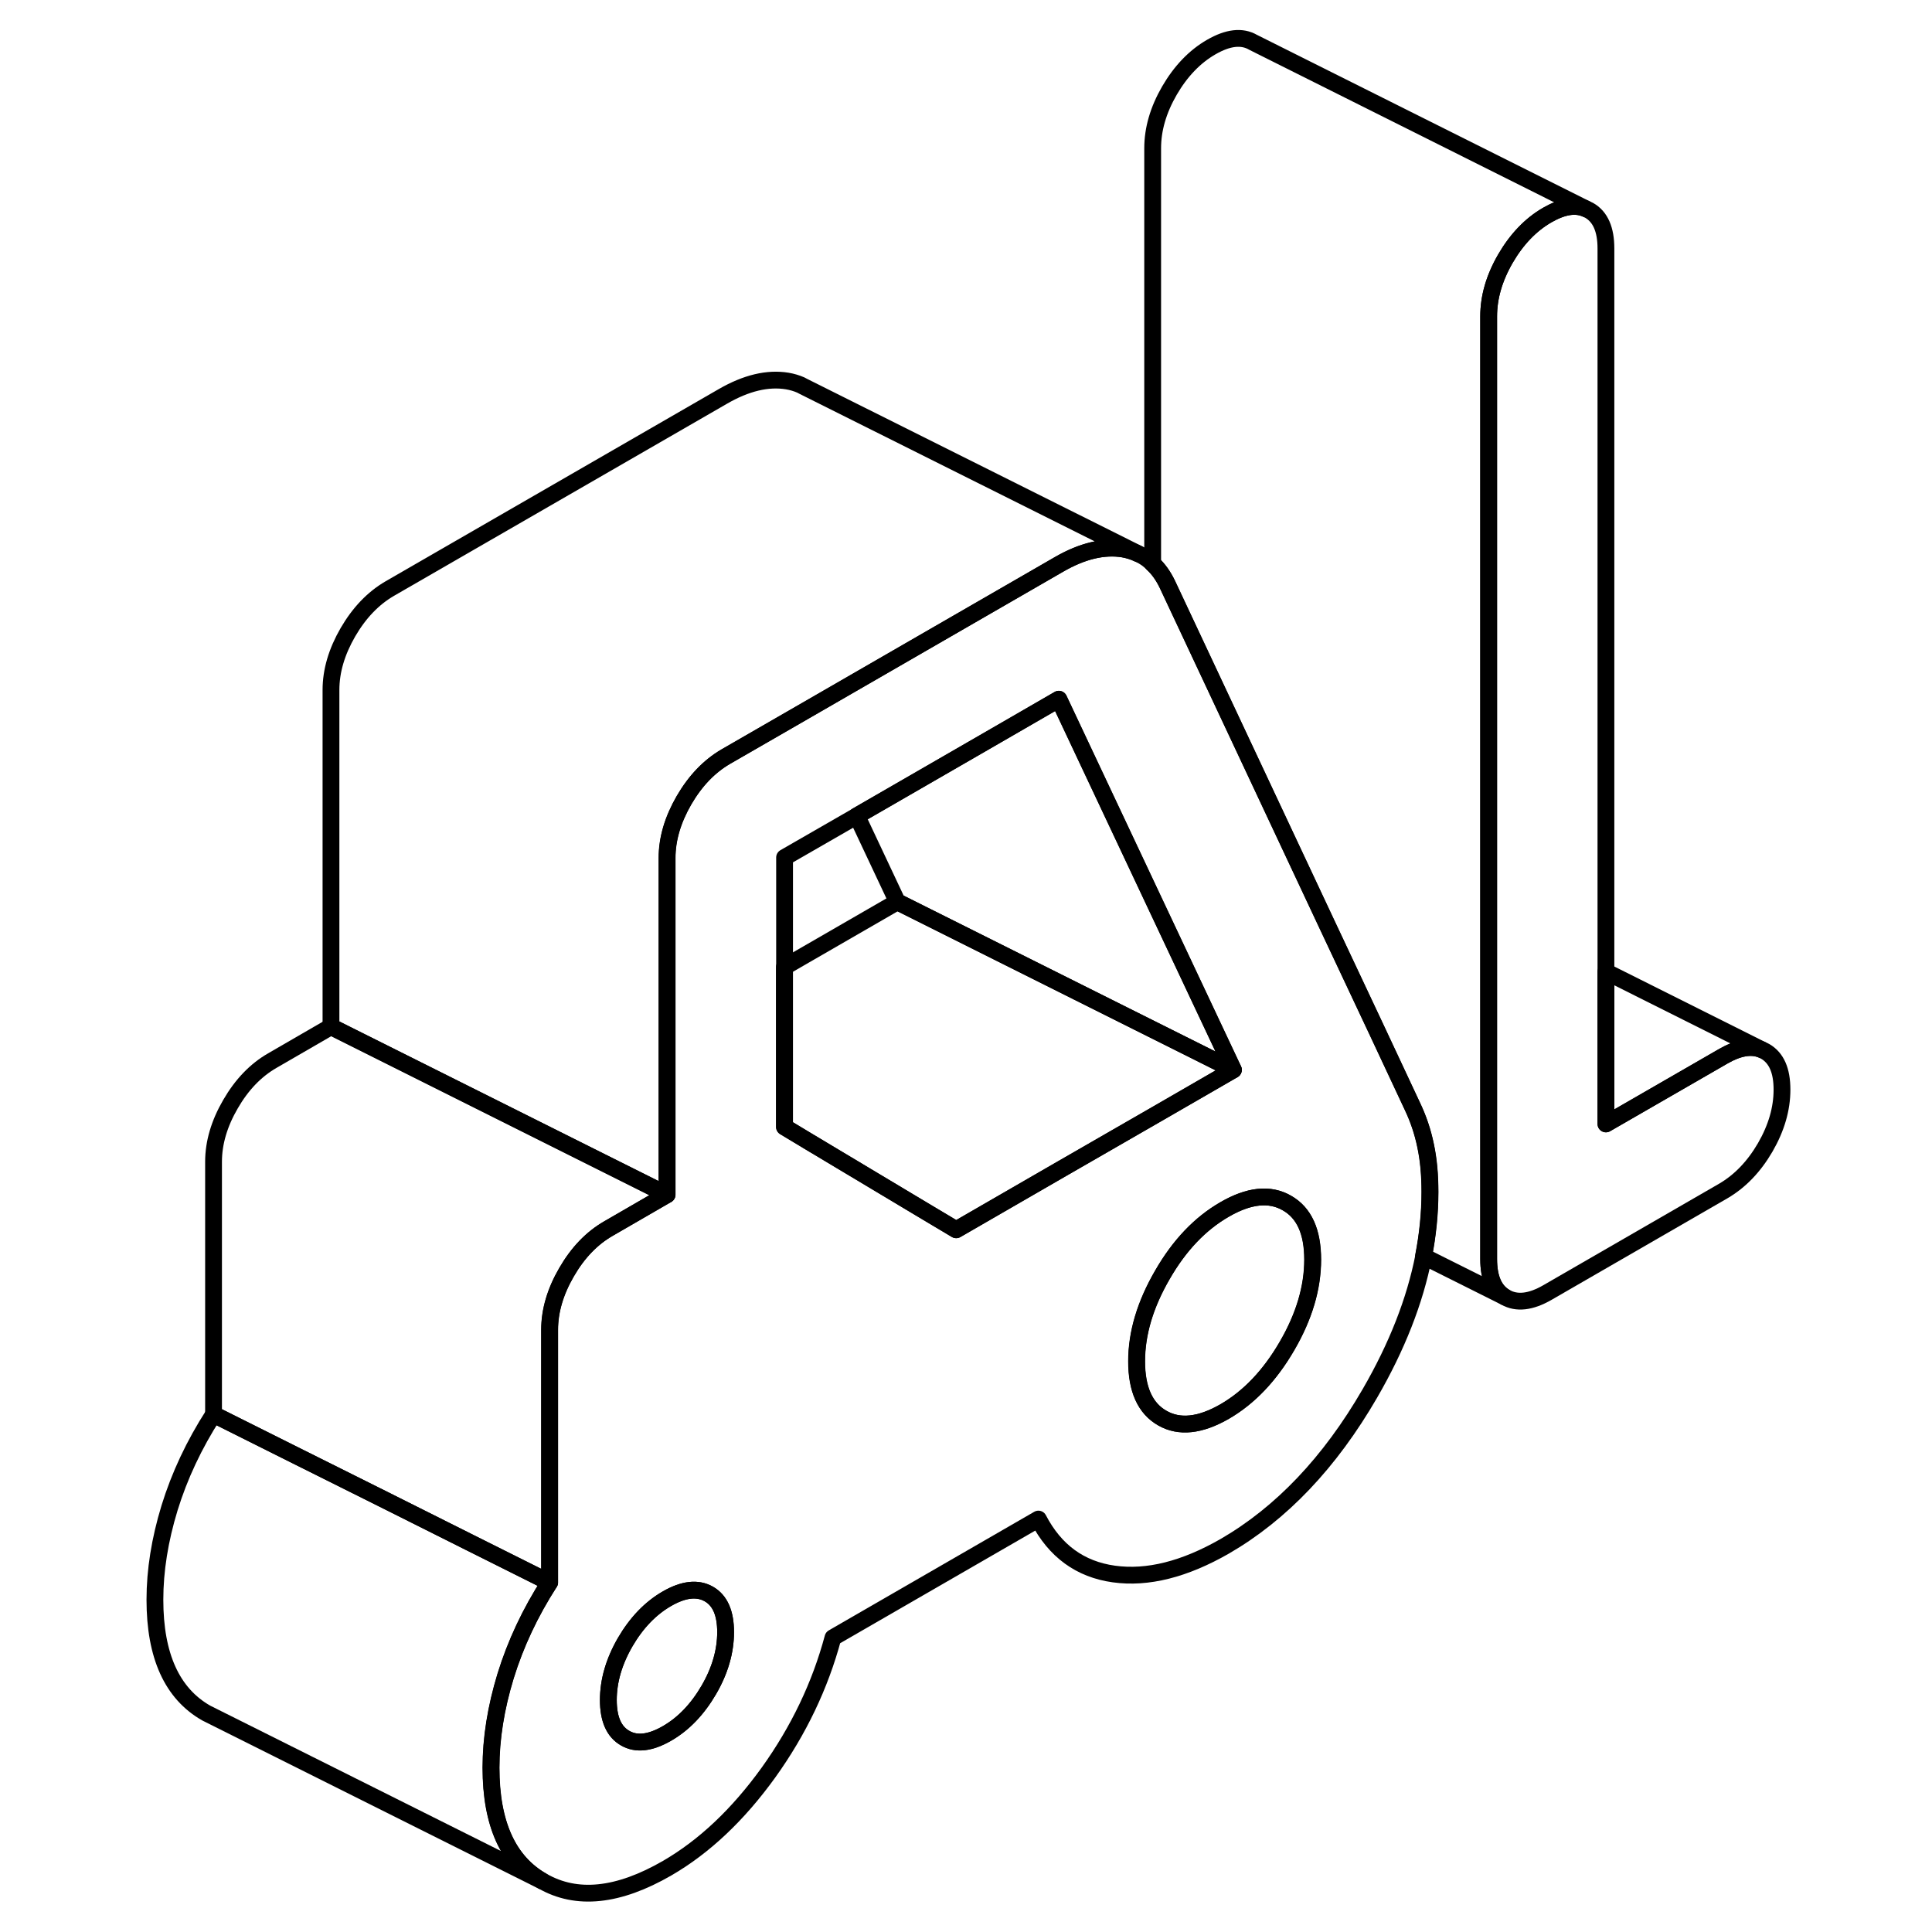 <svg width="24" height="24" viewBox="0 0 102 115" fill="none" xmlns="http://www.w3.org/2000/svg" stroke-width="1px" stroke-linecap="round" stroke-linejoin="round">
    <path d="M78.361 68.191C78.191 67.361 77.921 66.571 77.571 65.841L75.431 61.271L72.461 54.961L69.101 47.801L62.991 34.781C62.751 34.281 62.461 33.871 62.121 33.561C61.871 33.311 61.591 33.111 61.271 32.971H61.261C60.991 32.831 60.691 32.741 60.371 32.681C59.211 32.491 57.931 32.791 56.531 33.601L49.131 37.87L41.541 42.251L36.701 45.041C35.711 45.621 34.891 46.48 34.221 47.63C33.551 48.791 33.211 49.931 33.211 51.071V71.111L29.721 73.13C28.731 73.701 27.901 74.561 27.231 75.721C26.561 76.871 26.221 78.021 26.221 79.151V94.191C25.061 95.991 24.191 97.851 23.601 99.761C23.021 101.661 22.731 103.481 22.731 105.221C22.731 108.561 23.751 110.811 25.791 111.971C27.831 113.141 30.301 112.881 33.211 111.201C35.421 109.921 37.431 108.021 39.241 105.511C41.041 103.001 42.321 100.321 43.081 97.481L55.311 90.421C56.301 92.321 57.791 93.411 59.801 93.691C61.811 93.971 64.011 93.411 66.401 92.041C69.771 90.091 72.661 87.051 75.041 82.941C76.651 80.161 77.721 77.441 78.241 74.781C78.491 73.491 78.621 72.211 78.621 70.951C78.621 69.951 78.541 69.031 78.361 68.191ZM35.691 100.591C35.021 101.741 34.191 102.611 33.201 103.181C32.211 103.751 31.381 103.851 30.711 103.461C30.041 103.081 29.711 102.321 29.711 101.191C29.711 100.061 30.041 98.91 30.711 97.751C31.381 96.6 32.211 95.731 33.201 95.161C34.191 94.591 35.021 94.501 35.691 94.88C36.361 95.26 36.691 96.021 36.691 97.151C36.691 98.281 36.361 99.441 35.691 100.591ZM56.741 69.551L50.421 73.201L48.661 72.151L41.711 67.99L40.201 67.081V51.041L44.511 48.561L52.101 44.181L56.531 41.62L62.121 53.49L66.921 63.681L62.351 66.321L56.741 69.551ZM70.111 80.121C69.091 81.88 67.851 83.181 66.401 84.021C64.941 84.861 63.701 84.991 62.691 84.411C61.671 83.831 61.161 82.701 61.161 81.031C61.161 79.361 61.671 77.651 62.691 75.891C63.701 74.131 64.941 72.831 66.401 71.99C67.851 71.15 69.091 71.02 70.111 71.611C71.131 72.191 71.641 73.311 71.641 74.981C71.641 76.651 71.131 78.371 70.111 80.121Z" stroke="currentColor" stroke-linejoin="round"/>
    <path d="M36.691 97.15C36.691 98.29 36.361 99.44 35.691 100.59C35.021 101.74 34.191 102.61 33.201 103.18C32.211 103.75 31.381 103.85 30.711 103.46C30.041 103.08 29.711 102.32 29.711 101.19C29.711 100.06 30.041 98.91 30.711 97.75C31.381 96.6 32.211 95.73 33.201 95.16C34.191 94.59 35.021 94.5 35.691 94.88C36.361 95.26 36.691 96.02 36.691 97.15Z" stroke="currentColor" stroke-linejoin="round"/>
    <path d="M71.631 74.981C71.631 76.65 71.121 78.37 70.101 80.12C69.081 81.88 67.841 83.18 66.391 84.02C64.931 84.86 63.691 84.99 62.681 84.41C61.661 83.83 61.151 82.7 61.151 81.03C61.151 79.36 61.661 77.65 62.681 75.89C63.691 74.13 64.931 72.83 66.391 71.99C67.841 71.15 69.081 71.02 70.101 71.61C71.121 72.19 71.631 73.311 71.631 74.981Z" stroke="currentColor" stroke-linejoin="round"/>
    <path d="M99.571 64.86C99.571 66 99.241 67.141 98.571 68.3C97.901 69.451 97.071 70.31 96.081 70.89L85.601 76.941C84.611 77.51 83.781 77.6 83.111 77.221C82.441 76.841 82.111 76.081 82.111 74.941V18.831C82.111 17.691 82.441 16.55 83.111 15.39C83.781 14.24 84.611 13.37 85.601 12.8C86.491 12.29 87.251 12.15 87.881 12.421L88.091 12.52C88.761 12.9 89.091 13.661 89.091 14.79V66.9L96.081 62.87C96.971 62.36 97.731 62.221 98.361 62.48L98.571 62.581C99.241 62.971 99.571 63.72 99.571 64.86Z" stroke="currentColor" stroke-linejoin="round"/>
    <path d="M25.781 111.97L6.421 102.29L5.781 101.97C3.741 100.81 2.721 98.561 2.721 95.221C2.721 93.481 3.011 91.66 3.591 89.76C4.181 87.85 5.051 85.99 6.211 84.19L11.371 86.77L16.321 89.24L21.451 91.81L26.211 94.19C25.051 95.99 24.181 97.85 23.591 99.76C23.011 101.66 22.721 103.48 22.721 105.22C22.721 108.56 23.741 110.81 25.781 111.97Z" stroke="currentColor" stroke-linejoin="round"/>
    <path d="M66.911 63.68L62.111 61.28L58.551 59.5L46.911 53.68L44.501 48.56L52.091 44.18L56.521 41.62L62.111 53.49L66.911 63.68Z" stroke="currentColor" stroke-linejoin="round"/>
    <path d="M66.911 63.68L62.341 66.32L56.731 69.55L50.411 73.2L48.651 72.15L41.701 67.99L40.191 67.08V57.56L46.911 53.68L58.551 59.5L62.111 61.28L66.911 63.68Z" stroke="currentColor" stroke-linejoin="round"/>
    <path d="M87.881 12.42C87.251 12.15 86.491 12.29 85.601 12.8C84.611 13.37 83.781 14.24 83.111 15.39C82.441 16.55 82.111 17.69 82.111 18.83V74.94C82.111 76.08 82.441 76.84 83.111 77.22L78.231 74.78C78.481 73.49 78.611 72.21 78.611 70.95C78.611 69.95 78.531 69.03 78.351 68.19C78.181 67.36 77.911 66.57 77.561 65.84L75.421 61.27L72.451 54.96L69.091 47.8L62.981 34.78C62.741 34.28 62.451 33.87 62.111 33.56V8.83C62.111 7.69 62.441 6.55 63.111 5.39C63.781 4.24 64.611 3.37 65.601 2.8C66.591 2.23 67.421 2.13 68.091 2.52L87.881 12.42Z" stroke="currentColor" stroke-linejoin="round"/>
    <path d="M98.361 62.48C97.731 62.22 96.971 62.36 96.081 62.87L89.091 66.9V57.84L98.361 62.48Z" stroke="currentColor" stroke-linejoin="round"/>
    <path d="M61.251 32.96C60.981 32.83 60.681 32.74 60.361 32.68C59.201 32.49 57.921 32.79 56.521 33.6L49.121 37.87L41.531 42.25L36.691 45.04C35.701 45.62 34.881 46.48 34.211 47.63C33.541 48.79 33.201 49.93 33.201 51.07V71.11L13.201 61.11V41.07C13.201 39.93 13.541 38.79 14.211 37.63C14.881 36.48 15.701 35.62 16.691 35.04L36.521 23.6C37.921 22.79 39.201 22.49 40.361 22.68C40.651 22.73 40.921 22.81 41.171 22.92L41.301 22.99L61.251 32.96Z" stroke="currentColor" stroke-linejoin="round"/>
    <path d="M33.201 71.11L29.711 73.13C28.721 73.7 27.891 74.561 27.221 75.721C26.551 76.871 26.211 78.02 26.211 79.15V94.19L21.451 91.81L16.321 89.24L11.371 86.77L6.211 84.19V69.15C6.211 68.02 6.551 66.871 7.221 65.721C7.891 64.561 8.721 63.7 9.711 63.13L13.201 61.11L33.201 71.11Z" stroke="currentColor" stroke-linejoin="round"/>
</svg>